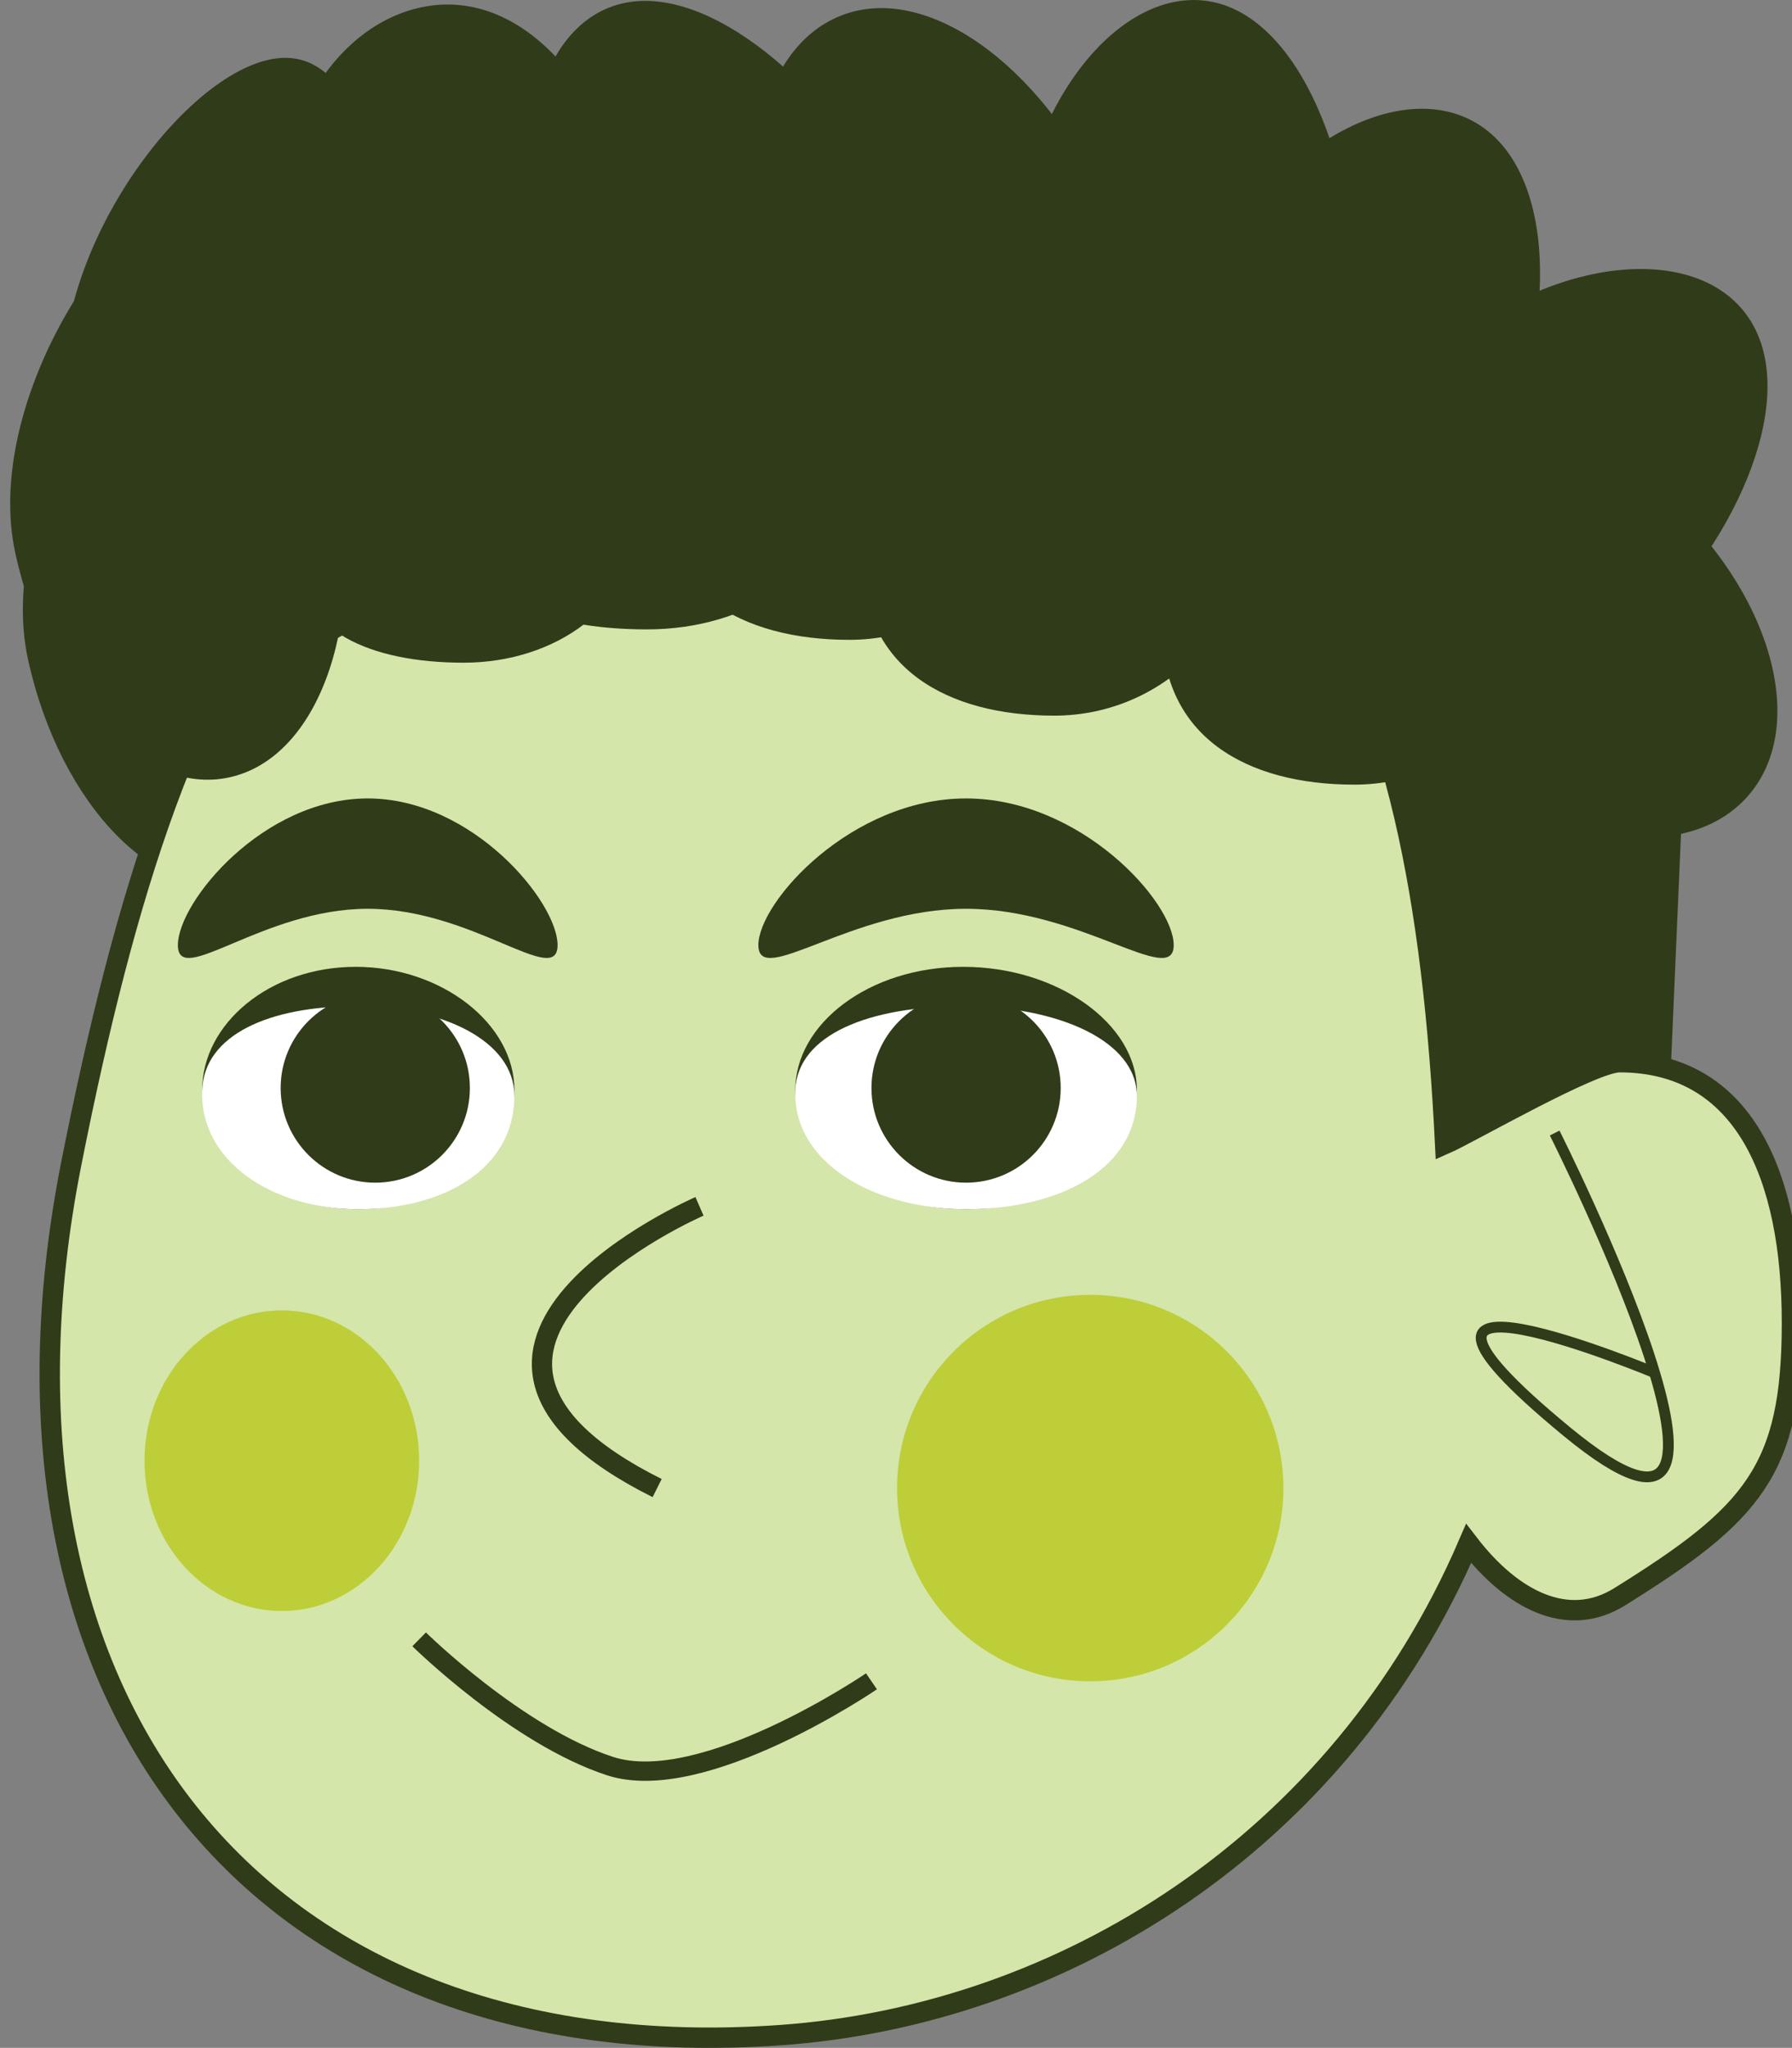 <?xml version="1.0" encoding="UTF-8"?><svg id="Layer_1" xmlns="http://www.w3.org/2000/svg" viewBox="0 0 352.08 402.19"><rect x="0" y="0" width="352.08" height="402.19" fill="#808080" stroke="none"/><defs><style>.cls-1{fill:#d4e6aa;stroke-width:4px;}.cls-1,.cls-2,.cls-3,.cls-4{stroke:#303b19;stroke-miterlimit:10;}.cls-2{stroke-width:3.8px;}.cls-2,.cls-3,.cls-4{fill:none;}.cls-3{stroke-width:3.98px;}.cls-4{stroke-width:2.12px;}.cls-5{fill:#bdce38;}.cls-5,.cls-6,.cls-7{stroke-width:0px;}.cls-6{fill:#303b19;}.cls-7{fill:#fff;}</style></defs><path class="cls-6" d="m5.51,129.54c6.33,28.75,25.52,48.36,42.88,43.79,17.35-4.57,26.29-31.58,19.97-60.34-6.33-28.75-9.92-60.01-27.27-55.43C23.72,62.13-.82,100.79,5.51,129.54Z"/><path class="cls-6" d="m268.16,163.23l-8.67-53.11,73.78-15.43-5.48,126.24-5.55,1.35-1.65,19.09s-35.12-19.24-41.76-12.82l-5.81-35.59-13.52-20.6,8.67-9.13Z"/><path class="cls-1" d="m14,228.55c21.39-107.98,51.26-158.75,145.97-158.75s119.25,59.58,123.96,154.87c4.75-2.08,28.91-16.06,34.27-16.06,24.38,0,33.87,22.17,33.87,51.17s-7.66,37.53-33.87,53.83c-10.21,6.35-21.2.54-29.66-10.47-25.45,59.09-80.1,92.59-135.05,96.54C49.46,407.14-6.61,332.63,14,228.55Z"/><path class="cls-6" d="m39.72,214.04c0,12.95,13.73,23.44,30.67,23.44s30.67-10.5,30.67-23.44-14.24-24.16-31.18-24.16-30.15,11.21-30.15,24.16Z"/><path class="cls-7" d="m39.72,214.04c-.56,13.98,13.73,23.44,30.67,23.44s30.67-8.01,30.67-22.25c0-10.85-14.24-17.62-31.18-17.62s-29.72,5.6-30.15,16.43Z"/><path class="cls-6" d="m156.26,214.04c0,12.95,15.02,23.44,33.55,23.44s33.55-10.5,33.55-23.44-15.58-24.16-34.11-24.16-32.99,11.21-32.99,24.16Z"/><path class="cls-7" d="m156.26,214.04c-.61,13.98,15.02,23.44,33.55,23.44s33.55-8.01,33.55-22.25c0-10.85-15.58-17.62-34.11-17.62s-32.51,5.6-32.99,16.43Z"/><path class="cls-3" d="m137.43,236.92s-63.7,27.66-8.32,55.33"/><path class="cls-6" d="m149,185.62c0,8.47,18.27-7.14,40.8-7.14s40.8,15.61,40.8,7.14-18.27-28.81-40.8-28.81-40.8,20.34-40.8,28.81Z"/><path class="cls-6" d="m34.95,185.62c0,8.47,16.7-7.14,37.3-7.14s37.3,15.61,37.3,7.14-16.7-28.81-37.3-28.81-37.3,20.34-37.3,28.81Z"/><circle class="cls-5" cx="214.2" cy="292.25" r="37.95"/><ellipse class="cls-5" cx="55.37" cy="286.87" rx="26.98" ry="29.52"/><path class="cls-4" d="m305.45,222.52s48.65,96.76,2.38,58.63c-46.27-38.13,17.59-11.42,17.59-11.42"/><path class="cls-6" d="m277.19,75.21c-18.96,21.45-23.14,48.72-9.35,60.91,13.79,12.19,40.34,4.67,59.29-16.78,18.96-21.45,27-48.4,13.21-60.59-13.79-12.19-44.19-4.99-63.15,16.46Z"/><path class="cls-6" d="m282.46,147.04c21.45,18.96,48.72,23.14,60.91,9.35,12.19-13.79,4.67-40.34-16.78-59.29-21.45-18.96-48.4-27-60.59-13.21-12.19,13.79-4.99,44.19,16.46,63.15Z"/><path class="cls-6" d="m234.29,60.43c-10.42,26.67-4.96,53.71,12.18,60.41,17.14,6.7,39.48-9.49,49.9-36.16,10.42-26.67,7.97-55.21-9.17-61.9s-42.49,10.99-52.9,37.65Z"/><path class="cls-6" d="m199.79,57.51c2.17,28.55,18.81,50.56,37.16,49.16,18.35-1.4,31.47-25.67,29.3-54.21S251.44-1.34,233.08.06s-35.46,28.9-33.29,57.45Z"/><path class="cls-6" d="m155.96,66.44c12.81,25.6,36.53,39.69,52.99,31.45,16.46-8.23,19.42-35.66,6.61-61.27-12.81-25.6-35.56-41.04-52.02-32.8-16.46,8.23-20.39,37.01-7.58,62.62Z"/><path class="cls-6" d="m115.72,70.08c16.13,23.65,41.52,34.43,56.73,24.06,15.21-10.37,14.46-37.95-1.66-61.6C154.66,8.88,131.25-6.95,116.04,3.41c-15.21,10.37-16.45,43.01-.32,66.67Z"/><path class="cls-6" d="m56.53,60.18c6.92,28.75,27.92,48.36,46.91,43.79,18.98-4.57,28.76-31.58,21.84-60.34C118.35,14.88,101.03-2.97,82.05,1.6c-18.98,4.57-32.44,29.83-25.52,58.58Z"/><path class="cls-6" d="m13.56,83.79c6.92,28.75,27.92,48.36,46.91,43.79,18.98-4.57,28.76-31.58,21.84-60.34-6.92-28.75-10.85-60.01-29.84-55.43C33.48,16.37,6.63,55.04,13.56,83.79Z"/><path class="cls-6" d="m3.02,108.68c6.33,28.75,25.52,48.36,42.88,43.79,17.35-4.57,26.29-31.58,19.97-60.34-6.33-28.75-9.92-60.01-27.27-55.43C21.23,41.27-3.31,79.93,3.02,108.68Z"/><path class="cls-6" d="m246.83,123.39c0,7.26,5.62,10.49,12.87,10.49s13.14-5.88,13.14-13.14-5.88-13.14-13.14-13.14-12.87,8.53-12.87,15.79Z"/><path class="cls-6" d="m227.4,118.2c0,7.26,5.62,10.49,12.87,10.49s13.14-5.88,13.14-13.14-5.88-13.14-13.14-13.14-12.87,8.53-12.87,15.79Z"/><path class="cls-6" d="m207.05,105c0,8.23,6.37,11.89,14.59,11.89s14.89-6.67,14.89-14.89-6.67-14.89-14.89-14.89-14.59,9.67-14.59,17.9Z"/><path class="cls-6" d="m228.32,123.32c0,21.29,16.48,30.78,37.77,30.78s38.55-17.26,38.55-38.55-17.26-38.55-38.55-38.55-37.77,25.03-37.77,46.32Z"/><path class="cls-6" d="m169.37,109.77c0,21.29,16.48,30.78,37.77,30.78s38.55-17.26,38.55-38.55-17.26-38.55-38.55-38.55-37.77,25.03-37.77,46.32Z"/><path class="cls-6" d="m129.11,94.88c0,21.29,16.48,30.78,37.77,30.78s38.55-17.26,38.55-38.55-17.26-38.55-38.55-38.55-37.77,25.03-37.77,46.32Z"/><path class="cls-6" d="m163.32,101.09c0,8.23,6.37,11.89,14.59,11.89s14.89-6.67,14.89-14.89-6.67-14.89-14.89-14.89-14.59,9.67-14.59,17.9Z"/><path class="cls-6" d="m138.75,101.09c0,8.23,6.37,11.89,14.59,11.89s14.89-6.67,14.89-14.89-6.67-14.89-14.89-14.89-14.59,9.67-14.59,17.9Z"/><path class="cls-6" d="m91.46,103.23c0,14.09,15.56,20.38,35.67,20.38s36.41-11.43,36.41-25.52-16.3-25.52-36.41-25.52-35.67,16.57-35.67,30.66Z"/><path class="cls-6" d="m58.5,109.77c0,14.09,14.23,20.38,32.61,20.38s33.29-11.43,33.29-25.52-14.9-25.52-33.29-25.52-32.61,16.57-32.61,30.66Z"/><circle class="cls-6" cx="189.81" cy="213.68" r="18.59"/><circle class="cls-6" cx="73.73" cy="213.68" r="18.59"/><path class="cls-2" d="m171.22,330.2s-33.1,22.6-51.37,16.65c-18.27-5.95-37.5-24.89-37.5-24.89"/></svg>
